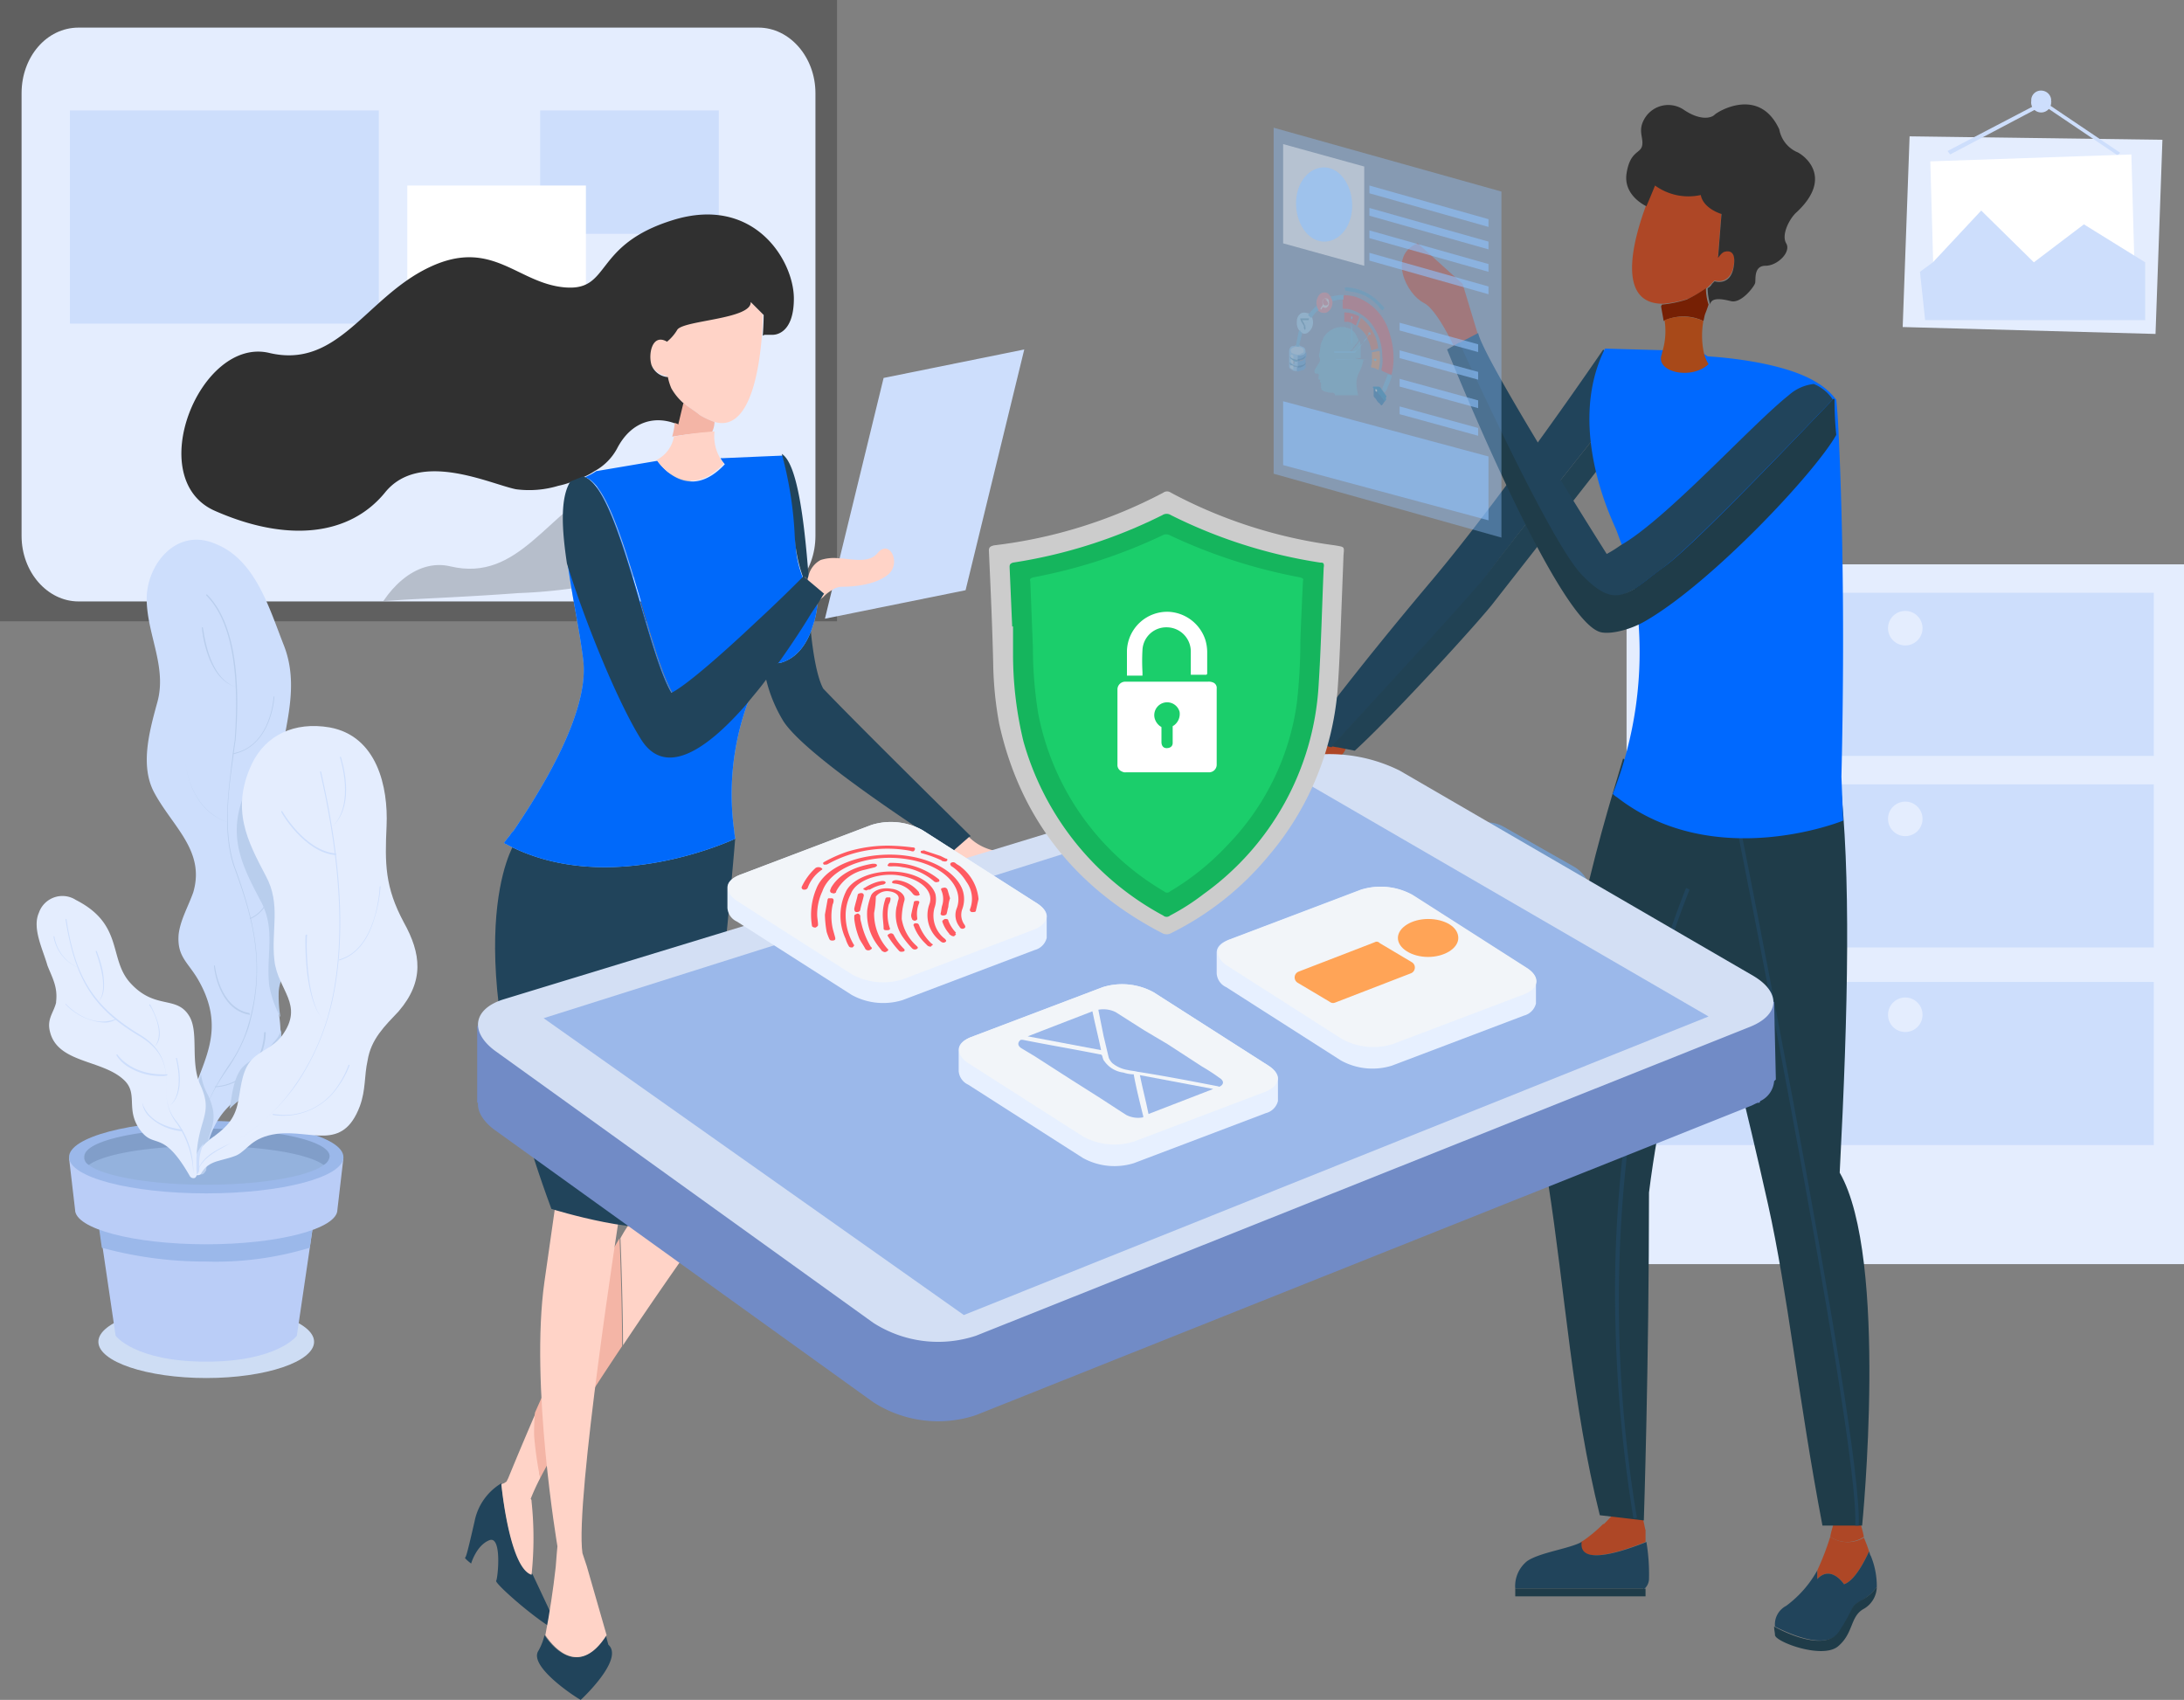 <svg xmlns="http://www.w3.org/2000/svg" xmlns:xlink="http://www.w3.org/1999/xlink" width="253.1" height="197" viewBox="0 0 253.1 197"><rect x="0" y="0" width="253.1" height="197" fill="#808080" stroke="none"/><defs><style>.a{opacity:0.25;}.b{fill:#e4edfe;}.c{fill:#cddefc;}.ar,.d{fill:#fff;}.e{fill:#ceddf4;}.f{fill:#bacdf7;}.g{fill:#9bb8ea;}.h{fill:#94b2dd;}.i{fill:#819ec9;}.j{fill:#b9ceed;}.k{fill:#759ac7;}.l{fill:none;stroke:#759ac7;stroke-linecap:round;stroke-miterlimit:10;stroke-width:8px;}.m{fill:#ffd3c7;}.n{fill:#21445b;}.o{clip-path:url(#a);}.p{opacity:0.1;}.q{fill:#f4b5a6;}.r{fill:#303030;}.s{clip-path:url(#b);}.t{fill:#020202;opacity:0.2;}.aq,.as,.u{fill:#8ec2fe;}.v{fill:#0069fa;}.w{clip-path:url(#c);}.x{clip-path:url(#d);}.y{clip-path:url(#e);}.z{fill:#ae4726;}.aa{fill:#214254;}.ab{fill:#1f3c49;}.ac{fill:#0069ff;}.ad{fill:#762004;}.ae{fill:#a84919;}.af{fill:url(#f);}.ag{fill:#d3dff4;}.ah{fill:url(#g);}.ai{fill:#15b55d;}.aj{fill:#1bce6b;}.ak{fill:url(#h);}.al{fill:#f2f5f9;}.am{fill:#ff5a61;}.an{fill:url(#i);}.ao{fill:url(#j);}.ap{fill:#ffa457;}.aq,.ar{opacity:0.4;}.as{opacity:0.6;}.at{opacity:0.3;}.au{fill:#f15a57;}.av{fill:#aae3fe;}.aw{fill:#fe8b8b;}.ax{fill:#4ba2ca;}.ay{fill:#91d2fb;}.az{fill:#0668a4;}.ba{fill:#0184bd;}.bb{fill:#67bce4;}.bc{fill:#69bce5;}.bd{fill:#68bce5;}.be{fill:#68bce4;}.bf{fill:#71bfd8;}.bg{fill:#5aa3c3;}.bh{fill:#feebe3;}.bi{fill:#58a7e1;}.bj{fill:#4fa1ca;}.bk{fill:#c7ecfe;}.bl{fill:#57a8e1;}.bm{fill:#58a7e2;}.bn{fill:#4da3c8;}.bo{fill:#2f80b7;}.bp{fill:#c3ecfd;}.bq{fill:#c6edfb;}.br{fill:#c4ecfc;}.bs{fill:#e2f5f6;}.bt{fill:#f1734a;}.bu{fill:#fd984f;}.bv{fill:#72cdf0;}.bw{fill:#6acbf0;}.bx{fill:#73c7ec;}.by{fill:#9cadb4;}.bz{fill:#9fb6b2;}.ca{fill:#a9e3fd;}.cb{fill:#fc8b8b;}.cc{fill:#2e81b6;}.cd{fill:#5fcbf5;}.ce{fill:#5dcbf6;}.cf{fill:#fee8e2;}</style><clipPath id="a"><path d="M152.3,172.3l-.2.1-1.6,1.4-.2.2h-.1s-1.5-1-3.7-2.4h0c-5.1-3.4-13.8-9.4-15.9-12.6a16.84,16.84,0,0,1-2-4.8c-.1-.3-.1-.5-.2-.8h0a53.973,53.973,0,0,1-1-5.8c2.5-2.3,4.6-4.4,5.3-5.1l.2-.2.3.3c0-.1.1-.3.1-.4v.5h0c0,.5.1,1,.1,1.5,0,.4.1.7.1,1.1h0c0,.5.1.9.1,1.4,0,.4.1.8.1,1.2.3,3.3.8,6,1.5,7.3C139.2,159.4,152.3,172.3,152.3,172.3Z"/></clipPath><clipPath id="b"><path d="M131.8,110c0,4.4-2.5,4.2-2.5,4.2h-.9l-.2.1c.1-1.4.1-2.4.1-2.4l-1.5-1.5c.1,2-7.7,2.1-8.5,3.2a5.263,5.263,0,0,1-1.2,1.4c-1.7-1-2.2,1.4-1.8,2.7a2.191,2.191,0,0,0,1.9,1.4,6.468,6.468,0,0,0,.4,1.3,6.549,6.549,0,0,0,1.5,1.8l-.6,2.5c-.1-.1-.2-.1-.4-.2-2.3-.9-5.1-.4-6.8,2.9a6.506,6.506,0,0,1-2.6,2.6,8.264,8.264,0,0,1-1.3.7l-1.5.6a10.259,10.259,0,0,1-1.4.4,11.678,11.678,0,0,1-4.9.4c-3-.6-11.2-4.6-15.2.4s-11.3,5.8-19.7,2.1S63,114.4,71,116.3s11.2-6.4,18.5-9.9,10.2,1.8,15.7,2.3,3.2-4.9,12.6-7.8S131.8,105.6,131.8,110Z"/></clipPath><clipPath id="c"><path d="M134.5,145.3v.4a9.826,9.826,0,0,1-.5,2.2c-.5,1.7-1.6,3.7-3.7,4.3h-.2a3.11,3.11,0,0,0-1.6,1.2h0a13.057,13.057,0,0,0-2.1,3.6,30.959,30.959,0,0,0-1.5,14.8c0,.3.1.6.1.8,0,0-14.7,7-26.6.6-.1,0-.1-.1-.2-.1,0,0,.2-.3.7-.9h0a1.756,1.756,0,0,1,.4-.5h0c2.5-3.7,8.8-13.3,8.1-19.7-.4-3.4-1.3-7.5-1.8-11.2-.6-4-.8-7.6.4-9.5l1.5-.6c.1.1.3.1.4.2,3.8,2.1,7,20.3,9.8,24.9,1.8-.9,6.2-4.8,9.8-8.2,2.5-2.3,4.6-4.4,5.3-5.1.1.3.3.6.4.9h0c.1.3.3.5.4.8.3.3.5.7.9,1.1Z"/></clipPath><clipPath id="d"><path d="M132.9,142.5c-.7.7-2.8,2.7-5.3,5.1-3.6,3.4-8,7.3-9.8,8.2-2.8-4.6-6-22.8-9.8-24.9-.1-.1-.3-.1-.4-.2a8.264,8.264,0,0,0,1.3-.7l7.1-1.2c.3.5,3.6,4.9,7.8.4a3.039,3.039,0,0,1-.5-.7h.2l4.6-.2,2.4-.1a38.416,38.416,0,0,1,1.5,9.5A11.985,11.985,0,0,0,132.9,142.5Z"/></clipPath><clipPath id="e"><path d="M135.3,144.2l-.2.3h0a9.015,9.015,0,0,1-.7,1.1l-.6.9c-.9,1.5-2.2,3.5-3.7,5.6-.5.6-.9,1.3-1.4,1.9-.7,1-1.5,1.9-2.3,2.9-4.4,5.1-9.4,8.8-12.3,4.2-2.7-4.3-6.5-13.6-8.6-20.4-.6-4-.8-7.6.4-9.5l1.5-.6c.1.1.3.1.4.2,3.8,2.1,7,20.3,9.8,24.9,1.8-.9,6.2-4.8,9.8-8.2,2.5-2.3,4.6-4.4,5.3-5.1l.2-.2.3.3.2.1h0Z"/></clipPath><linearGradient id="f" x1="-3.193" y1="11.88" x2="-3.187" y2="11.88" gradientUnits="objectBoundingBox"><stop offset="0" stop-color="#3e619e"/><stop offset="0.53" stop-color="#f2f2f2"/><stop offset="1" stop-color="#718bc6"/></linearGradient><linearGradient id="g" x1="-12.853" y1="18.424" x2="-12.853" y2="18.449" gradientUnits="objectBoundingBox"><stop offset="0" stop-color="#ccc"/><stop offset="1" stop-color="#fff"/></linearGradient><linearGradient id="h" x1="-13.531" y1="43.209" x2="-13.504" y2="43.209" gradientUnits="objectBoundingBox"><stop offset="0" stop-color="#6b9ae8"/><stop offset="1" stop-color="#e7f0ff"/></linearGradient><linearGradient id="i" x1="-14.255" y1="42.112" x2="-14.228" y2="42.112" xlink:href="#h"/><linearGradient id="j" x1="-15.062" y1="42.648" x2="-15.035" y2="42.648" xlink:href="#h"/></defs><g transform="translate(-2527.738 1795)"><rect class="a" width="97" height="72" transform="translate(2527.738 -1795)"/><path class="b" d="M42.3,137.5c0,4.2,3,7.6,6.6,7.6h78.8c3.7,0,6.6-3.4,6.6-7.6V86.2c0-4.2-3-7.6-6.6-7.6H48.9c-3.7,0-6.6,3.4-6.6,7.6v51.3Z" transform="translate(2487.938 -1870.4)"/><rect class="c" width="20.7" height="14.3" transform="translate(2590.338 -1782.2)"/><rect class="d" width="20.7" height="15.8" transform="translate(2574.938 -1773.5)"/><rect class="c" width="35.8" height="24.7" transform="translate(2535.838 -1782.2)"/><rect class="b" width="51.3" height="1.8" transform="translate(2557.738 -1751.2)"/><rect class="b" width="51.3" height="1.8" transform="translate(2557.738 -1743.6)"/><rect class="b" width="51.3" height="1.8" transform="translate(2557.738 -1736)"/><path class="e" d="M76.2,230.9c0,2.3-5.6,4.2-12.5,4.2s-12.5-1.9-12.5-4.2,5.6-4.2,12.5-4.2S76.2,228.6,76.2,230.9Z" transform="translate(2487.938 -1870.4)"/><path class="f" d="M50.4,211.2l2.8,19s2.2,3,10.5,3,10.5-3,10.5-3l2.8-19Z" transform="translate(2487.938 -1870.4)"/><path class="g" d="M63.7,221.6a37.4,37.4,0,0,0,12-1.6l1.2-8.5H50.4l1.2,8.5A45.2,45.2,0,0,0,63.7,221.6Z" transform="translate(2487.938 -1870.4)"/><path class="f" d="M78.9,215.6c0,2.2-6.8,4-15.2,4s-15.2-1.8-15.2-4l-.7-6H79.6Z" transform="translate(2487.938 -1870.4)"/><ellipse class="g" cx="15.9" cy="4.2" rx="15.9" ry="4.2" transform="translate(2535.738 -1665.1)"/><ellipse class="h" cx="14.2" cy="3.2" rx="14.2" ry="3.2" transform="translate(2537.438 -1664.1)"/><path class="i" d="M50.1,210.4c1.8-1.3,7.2-2.2,13.6-2.2s11.8.9,13.6,2.2a1.265,1.265,0,0,0,.7-1c0-1.8-6.4-3.2-14.2-3.2s-14.2,1.4-14.2,3.2A.937.937,0,0,0,50.1,210.4Z" transform="translate(2487.938 -1870.4)"/><path class="c" d="M74.9,184.2c1-3.7-.2-6.6-1.6-9.9A19.079,19.079,0,0,1,72.2,164c.7-4.7,2.3-9.2.5-13.8-1.7-4.3-3.3-10-8-11.8-4.5-1.9-8,2.5-7.9,6.6s2.4,7.8,1.2,11.9c-.9,3.3-2,7.3-.3,10.4,2.1,3.9,5.9,6.7,4.5,11.5-.6,1.7-1.5,3.2-1.7,4.9-.2,2.6,1.1,3.2,2.3,5.3,5,8.8-4.1,12.3-.6,21.9a.622.622,0,0,0,.6.4h0a.645.645,0,0,0,.6-.6c1.1-10.8,8.8-7,8.9-15.8,0-1.6-.5-3.3-.3-4.9C72.4,187.8,74.3,186.5,74.9,184.2Z" transform="translate(2487.938 -1870.4)"/><path class="j" d="M68.7,193h0c-3.6-.6-4.1-5.5-4.1-5.6v-.1h.1s.5,4.9,4,5.5c.1.2.1.2,0,.2Z" transform="translate(2487.938 -1870.4)"/><path class="j" d="M66.2,170.7h0c-4.6-1.5-4.9-7-4.9-7h0s.3,5.4,4.9,7Z" transform="translate(2487.938 -1870.4)"/><path class="j" d="M66.8,162.8h0v-.1c4.4-.8,4.7-6.5,4.7-6.5a.1.1,0,0,1,.1-.1h0c0,.1-.3,5.8-4.8,6.7Z" transform="translate(2487.938 -1870.4)"/><path class="j" d="M68.8,181.9h0c-.1-.1,0-.1,0-.1,3.6-1.6,2.5-7.7,2.5-7.8v-.1h0c.2.2,1.2,6.4-2.5,8Z" transform="translate(2487.938 -1870.4)"/><path class="j" d="M64.7,201.4h0v-.1a5.936,5.936,0,0,0,5-3.3,7.273,7.273,0,0,0,.7-2.9.1.1,0,0,1,.1-.1h0a.1.1,0,0,1,.1.1h0a7.273,7.273,0,0,1-.7,2.9,6.147,6.147,0,0,1-5.2,3.4Z" transform="translate(2487.938 -1870.4)"/><path class="j" d="M67.1,155h0c-3.4-1-3.9-6.7-3.9-6.8v-.1h.1c.1.1.5,5.8,3.8,6.9Z" transform="translate(2487.938 -1870.4)"/><path class="j" d="M63,211.4c-.1,0-.1-.1,0,0-.7-6.3,1.3-9.4,3.2-12.4a15.273,15.273,0,0,0,2.3-4.6c2.2-7.2.5-12.8-1.5-18.3-1.5-4-.7-9.3-.3-12.7.1-.9.2-1.6.3-2.2q.9-12.6-3.3-16.8v-.1h.1c2.8,2.8,4,8.5,3.3,16.9-.1.6-.2,1.4-.3,2.2-.5,3.5-1.2,8.7.3,12.7,2,5.6,3.6,11.1,1.5,18.4a19.8,19.8,0,0,1-2.3,4.6c-2,2.9-4,6-3.3,12.3Z" transform="translate(2487.938 -1870.4)"/><path class="j" d="M72.4,194.7v.5c-.1,5.7-3.4,6.1-6,8.7.3-1.5.4-3.4,1.4-4.7,1.1-1.2,2.6-1.5,3.7-3A3.359,3.359,0,0,0,72.4,194.7Zm.9-20.4A19.079,19.079,0,0,1,72.2,164a3.553,3.553,0,0,1,.2-1,7.106,7.106,0,0,0-4,3.8c-2.5,5.3-.5,9,1.6,13,1.8,3.3.6,6.3,1,9.8a12.564,12.564,0,0,0,1.3,3.7,15.138,15.138,0,0,1-.2-3c.2-2.5,2.2-3.8,2.7-6.1C75.9,180.5,74.7,177.6,73.3,174.3Zm-9.4,28a6.805,6.805,0,0,1-.8-2.4c-1.1,3-2.4,6.1-1,10.4h0a6.89,6.89,0,0,1,.3.8.1.1,0,0,0,.1.1h0l.1.1h0a.764.764,0,0,0,.5.2h0a.367.367,0,0,0,.3-.1,1.381,1.381,0,0,0,.3-.4h0a13.031,13.031,0,0,1,.9-3.9,2.506,2.506,0,0,1-.7.4c.6-1.8,1.1-2.8,0-5.2Z" transform="translate(2487.938 -1870.4)"/><path class="b" d="M86.6,182.3c-2.2-4.1-2.2-6.8-2-11.2.2-4.5-1.1-10.4-6.6-11.4-4.1-.7-7.4.9-9,4.2-2.5,5.3-.5,9,1.6,13,1.8,3.3.6,6.3,1,9.8s3.5,5.1.9,8.7c-1.1,1.5-2.6,1.7-3.7,3-1.1,1.4-1.1,3.5-1.5,5.1-1,4-4.9,3.4-5.1,7.5,0,.3.2.6.4.6s.4,0,.5-.2c.9-1.6,2.4-1.4,4.1-2.1,1.3-.6,1.7-2.1,4.7-2.5,4-.5,7.6,2.1,9.6-3.2.7-1.9.5-3.5.9-5.3.4-2.5,2-4,3.6-5.7C89,189.1,88.6,185.9,86.6,182.3Z" transform="translate(2487.938 -1870.4)"/><path class="c" d="M78.7,174.5h0c-3.6-.3-6.3-4.9-6.3-5v-.1h.1s2.6,4.6,6.2,4.9c.1.1.1.1,0,.2Z" transform="translate(2487.938 -1870.4)"/><path class="c" d="M77.7,194h0c-1.1-.8-1.9-2.7-2.3-5.8a32.4,32.4,0,0,1-.2-4.4l.1-.1a.1.1,0,0,1,.1.1h0c-.1.1-.3,8.4,2.3,10.2Z" transform="translate(2487.938 -1870.4)"/><path class="c" d="M79.1,186.7h0v-.1c4.4-1.2,4.7-8.3,4.7-8.4a.1.1,0,0,1,.1-.1h0a15.142,15.142,0,0,1-.7,3.7c-.8,2.8-2.3,4.4-4.1,4.9Z" transform="translate(2487.938 -1870.4)"/><path class="c" d="M72.8,204.7a6.6,6.6,0,0,1-1.4-.1v-.1h.1a7.327,7.327,0,0,0,6.8-2.4,10.91,10.91,0,0,0,1.9-3.3h.1v.1h0a11.218,11.218,0,0,1-2,3.3A7.661,7.661,0,0,1,72.8,204.7Z" transform="translate(2487.938 -1870.4)"/><path class="c" d="M78.3,171.2h0c2.7-2.6.9-8,.9-8v-.1h.1c0,.1,1.9,5.5-1,8.1Z" transform="translate(2487.938 -1870.4)"/><path class="c" d="M62.7,211.2h0c.4-1.8,2.5-2.7,3.8-3.3a4.672,4.672,0,0,0,1-.5,22.376,22.376,0,0,0,6.6-6.4,26.987,26.987,0,0,0,4-9c1.7-7.1,1.3-16.2-1.2-27.1v-.1H77c2.5,10.9,2.9,20,1.2,27.1a28.418,28.418,0,0,1-4,9.1,24.068,24.068,0,0,1-6.7,6.4,4.672,4.672,0,0,1-1,.5c-1.2.7-3.3,1.6-3.8,3.3Z" transform="translate(2487.938 -1870.4)"/><path class="c" d="M62.2,210.9c0,.3.2.6.4.6h0c.7-.5-.2-1.2.8-3.6A4.714,4.714,0,0,0,62.2,210.9Z" transform="translate(2487.938 -1870.4)"/><path class="b" d="M63,201.1c-1.2-2.7-.1-6.1-1.3-8-1.5-2.4-4-.6-6.9-3.9-2.4-2.8-.7-6.7-6.2-9.5a2.883,2.883,0,0,0-4.3,1.5c-.8,1.8.5,4.3,1,6.1.6,1.5,1.2,2.5,1,4.2v.1c-.3,1.2-1.1,1.9-.7,3.4.9,3.6,6,3.2,8.5,5.5,1.8,1.6.2,3.4,1.9,5.8s2.6-.2,5.8,5.4a.481.481,0,0,0,.6.2h0a.52.52,0,0,0,.2-.4C62.2,205.1,64.8,205,63,201.1Z" transform="translate(2487.938 -1870.4)"/><path class="c" d="M49,187.6h0a4.761,4.761,0,0,1-3-3.7h.1a4.754,4.754,0,0,0,2.9,3.7Z" transform="translate(2487.938 -1870.4)"/><path class="c" d="M51.8,193.9a6.785,6.785,0,0,1-4.4-2.1v-.1h0s2.6,3,5.8,1.8h.1A2.41,2.41,0,0,1,51.8,193.9Z" transform="translate(2487.938 -1870.4)"/><path class="c" d="M57.7,196.7h0c1.4-1.6-.5-4.8-.6-4.8v-.1h.1a14.167,14.167,0,0,1,.8,1.8c.5,1.4.4,2.5-.3,3.1Z" transform="translate(2487.938 -1870.4)"/><path class="c" d="M59.4,203.6h0c1.9-1.5.8-5.5.8-5.5V198h.1c0,.1,1.2,4.1-.9,5.6Z" transform="translate(2487.938 -1870.4)"/><path class="c" d="M51.2,191.5h0c1.4-1.6-.3-5.7-.3-5.8v-.1H51a15.457,15.457,0,0,1,.7,2.3c.3,1.8.2,2.9-.5,3.6Z" transform="translate(2487.938 -1870.4)"/><path class="c" d="M58.6,200.1a7.113,7.113,0,0,1-4-1.1,4.036,4.036,0,0,1-1.3-1.3v-.1h.1s1.6,2.5,5.8,2.3h0v.1A1.268,1.268,0,0,1,58.6,200.1Z" transform="translate(2487.938 -1870.4)"/><path class="c" d="M60.9,206.5h0a6.182,6.182,0,0,1-3.9-1.8,2.666,2.666,0,0,1-.7-1.4v-.1h0s.5,2.6,4.6,3.1c0,.1.1.1,0,.2Z" transform="translate(2487.938 -1870.4)"/><path class="c" d="M62.2,211.4h0a10.833,10.833,0,0,0-1.9-5.8,5.431,5.431,0,0,1-1.2-3.4c.1-2.7-.1-4.9-3.1-6.7-5.4-3.2-7.5-6.6-8.6-13.5v-.1h.1c1,6.8,3.2,10.2,8.5,13.4,3,1.8,3.2,4.2,3.1,6.8a4.971,4.971,0,0,0,1.2,3.3,9.529,9.529,0,0,1,1.9,6Z" transform="translate(2487.938 -1870.4)"/><rect class="b" width="64.6" height="81.1" transform="translate(2716.238 -1729.6)"/><rect class="c" width="57.8" height="18.9" transform="translate(2719.538 -1726.3)"/><rect class="c" width="57.8" height="18.9" transform="translate(2719.538 -1704.1)"/><rect class="c" width="57.8" height="18.9" transform="translate(2719.538 -1681.2)"/><path class="b" d="M262.6,148.2a2,2,0,1,1-2-2A2.006,2.006,0,0,1,262.6,148.2Z" transform="translate(2487.938 -1870.4)"/><path class="b" d="M262.6,170.3a2,2,0,1,1-2-2A2.006,2.006,0,0,1,262.6,170.3Z" transform="translate(2487.938 -1870.4)"/><path class="b" d="M262.6,193a2,2,0,1,1-2-2A2.006,2.006,0,0,1,262.6,193Z" transform="translate(2487.938 -1870.4)"/><path class="k" d="M211.2,173.5c0,.3-.5.6-1,.6s-1-.3-1-.6.5-.6,1-.6S211.2,173.2,211.2,173.5Z" transform="translate(2487.938 -1870.4)"/><line class="l" x2="8.1" y2="4.6" transform="translate(2700.038 -1695.7)"/><path class="m" d="M158.1,178.1c-.1,3.8-2.9,2.1-2.6.6s-1.1-2.2-3.2-2.9a3.681,3.681,0,0,1-2.1-2.3l1.6-1.4a5.938,5.938,0,0,0,2.9,1.8C156.3,174.1,158.2,174.3,158.1,178.1Z" transform="translate(2487.938 -1870.4)"/><path class="n" d="M152.3,172.3l-.2.1-1.6,1.4-.2.2h-.1s-1.5-1-3.7-2.4h0c-5.1-3.4-13.8-9.4-15.9-12.6a16.84,16.84,0,0,1-2-4.8c-.1-.3-.1-.5-.2-.8h0a53.973,53.973,0,0,1-1-5.8c2.5-2.3,4.6-4.4,5.3-5.1l.2-.2.3.3c0-.1.1-.3.1-.4v.5h0c0,.5.1,1,.1,1.5,0,.4.1.7.1,1.1h0c0,.5.1.9.1,1.4,0,.4.1.8.1,1.2.3,3.3.8,6,1.5,7.3C139.2,159.4,152.3,172.3,152.3,172.3Z" transform="translate(2487.938 -1870.4)"/><g transform="translate(2487.938 -1870.4)"><g class="o" transform="translate(87.728 66.545)"><path class="p" d="M39.3,78.7s1.9,8.4,4.3,11.7,10.6,10.7,13,12a47.278,47.278,0,0,1,5.7,4.3s-.1,1.1-.7,1-3.5-1.2-5.8-1.9a14.926,14.926,0,0,1-4-1.5c-1.5-.9,2.2,1.5-3-2.2s-4.3-2.6-5.9-5.5-2.2-1.6-2.3-4.3-.1-3.6-.6-4.6"/></g></g><path class="n" d="M97.9,247.3a6.623,6.623,0,0,0-3.1,4.4c-.8,3.5-1,4.2-1.1,4.2-.1.1.7.7.7.7s.6-2.1,2.1-2.7,1,4.4.8,4.7,5,4.9,7.4,6l-3.2-6.8h0C99.1,257.1,98.1,249.3,97.9,247.3Z" transform="translate(2487.938 -1870.4)"/><path class="m" d="M120.4,219.1l-5.7-4.2a16.761,16.761,0,0,0-3,4c.1,2.2.3,8.5.3,12.4C116.4,224.7,120.4,219.1,120.4,219.1Z" transform="translate(2487.938 -1870.4)"/><path class="m" d="M101.8,241.8a24.369,24.369,0,0,1,.1-2.7c-1.9,4.4-3.2,7.6-3.2,7.6l-.2.4-.3.2c-.1,0-.2.1-.3.1.2,2,1.2,9.8,3.5,10.5a40.251,40.251,0,0,0,0-8.5.367.367,0,0,0-.1-.3h0a25.569,25.569,0,0,1,1.1-2.4h0C102.2,245,102,243.4,101.8,241.8Z" transform="translate(2487.938 -1870.4)"/><path class="q" d="M111.6,218.9c-3.1,5.2-7,13.9-9.8,20.2a24.369,24.369,0,0,0-.1,2.7,41.284,41.284,0,0,0,.7,4.9h0c2-3.9,5.9-9.9,9.5-15.3C111.9,227.3,111.7,221.1,111.6,218.9Z" transform="translate(2487.938 -1870.4)"/><path class="n" d="M107.1,272.4c-.6-.3-6.1-3.9-4.9-5.7a6.7,6.7,0,0,0,.7-1.8c1.2,1.8,4.1,4.7,7.1,0l.3,1.1C112.2,267.7,107.1,272.4,107.1,272.4Z" transform="translate(2487.938 -1870.4)"/><path class="m" d="M107.3,255.4c-.9-6,4.3-39.3,4.3-39.3l-6.7-2.9-.3-1.2-1.7,11.9c-1.7,11.9,1.5,30.7,1.5,30.7s-.1,1-.2,2.4c-.3,2.7-.7,5.3-1.2,7.9,1.2,1.8,4.1,4.7,7.1,0l-2.3-8Z" transform="translate(2487.938 -1870.4)"/><path class="n" d="M103.1,171.8l-3.7,1.4s-7.2,11.2,4.3,42.3c0,0,11.5,3.6,14.7,1.5s6.6-44.4,6.6-44.4l-8.4-.8Z" transform="translate(2487.938 -1870.4)"/><path class="m" d="M128.2,111.8s0,1-.1,2.4c-.3,4-1.4,11.3-5.5,10.1a8.864,8.864,0,0,1-1.7-.8c-.6-.5-1.3-.9-1.9-1.4a5.171,5.171,0,0,1-1.5-1.8,2.836,2.836,0,0,1-.4-1.3,2.712,2.712,0,0,1-1.9-1.4c-.5-1.3.1-3.7,1.8-2.7a4.071,4.071,0,0,0,1.2-1.4c.7-1.1,8.5-1.2,8.5-3.2Z" transform="translate(2487.938 -1870.4)"/><path class="r" d="M131.8,110c0,4.4-2.5,4.2-2.5,4.2h-.9l-.2.1c.1-1.4.1-2.4.1-2.4l-1.5-1.5c.1,2-7.7,2.1-8.5,3.2a5.263,5.263,0,0,1-1.2,1.4c-1.7-1-2.2,1.4-1.8,2.7a2.191,2.191,0,0,0,1.9,1.4,6.468,6.468,0,0,0,.4,1.3,6.549,6.549,0,0,0,1.5,1.8l-.6,2.5c-.1-.1-.2-.1-.4-.2-2.3-.9-5.1-.4-6.8,2.9a6.506,6.506,0,0,1-2.6,2.6,8.264,8.264,0,0,1-1.3.7l-1.5.6a10.259,10.259,0,0,1-1.4.4,11.678,11.678,0,0,1-4.9.4c-3-.6-11.2-4.6-15.2.4-4.1,5-11.3,5.8-19.7,2.1S63,114.4,71,116.3s11.2-6.4,18.5-9.9,10.2,1.8,15.7,2.3,3.2-4.9,12.6-7.8S131.8,105.6,131.8,110Z" transform="translate(2487.938 -1870.4)"/><g transform="translate(2487.938 -1870.4)"><g class="s" transform="translate(20.981 24.733)"><path class="t" d="M44.8,112.4c1.5,0,2.8,1.1,4.3.8a6.644,6.644,0,0,0,3.7-1.7,34.675,34.675,0,0,0,2.5-2.9c.8-1.1,1.3-2.3,2.5-3a7.779,7.779,0,0,1,4-.8c1.1,0,3.2,0,3.4-1.4a.891.891,0,0,0,.8-.5c.3-.1.4-.1.7-.2v-.2a5.327,5.327,0,0,1,3.6,1.3,3.673,3.673,0,0,1,1.8.1,26.153,26.153,0,0,0,2.8,0,9.81,9.81,0,0,0,4.5-.9,11.218,11.218,0,0,0,3.3-2A3.772,3.772,0,0,1,86,99.6a14.919,14.919,0,0,1,2.1.2c1.1,1.2,4.1-1.9,4.4-2.9h.1a2.994,2.994,0,0,1,.4-.8c.6,0,1.8-.4,1.5-1.3-.2-.4-1.2-.8-1.5-1.2-1.2-1.3,0-2.8.7-4a8.247,8.247,0,0,0,2.6-1,6.356,6.356,0,0,1,2.2-1.4,16.471,16.471,0,0,1,3.2-.6,17.677,17.677,0,0,0,3.1-.8v-.1l.6-.3c.3-.4.5-.7.8-1.1a2.022,2.022,0,0,0,1.8,1.8v.2c.3.1.4.4.6.6.9,1-.3,3.4-.3,4.4a31.533,31.533,0,0,0,.6,6.1c.2,1.2.8,2.3,1.1,3.6a20.073,20.073,0,0,1,.5,4.2c0,2.9-1.9,5.1-4.4,6.5a55.7,55.7,0,0,1-6.8,3.7,79.422,79.422,0,0,1-10.9,2.9,60.086,60.086,0,0,1-9.5,1.1c-4,.3-8,.5-12,.7-3.8.2-7.6.6-11.4.6a26.751,26.751,0,0,1-4.9-.1c-2.2-.4-6.7-2.3-5.3-5.4"/></g></g><path class="u" d="M134.5,145.3v.4a9.826,9.826,0,0,1-.5,2.2c-.5,1.7-1.6,3.7-3.7,4.3h-.2a3.11,3.11,0,0,0-1.6,1.2h0a13.057,13.057,0,0,0-2.1,3.6,30.959,30.959,0,0,0-1.5,14.8c0,.3.1.6.1.8,0,0-14.7,7-26.6.6-.1,0-.1-.1-.2-.1,0,0,.2-.3.7-.9h0a1.756,1.756,0,0,1,.4-.5h0c2.5-3.7,8.8-13.3,8.1-19.7-.4-3.4-1.3-7.5-1.8-11.2-.6-4-.8-7.6.4-9.5l1.5-.6c.1.1.3.1.4.2,3.8,2.1,7,20.3,9.8,24.9,1.8-.9,6.2-4.8,9.8-8.2,2.5-2.3,4.6-4.4,5.3-5.1.1.3.3.6.4.9h0c.1.3.3.5.4.8.3.3.5.7.9,1.1Z" transform="translate(2487.938 -1870.4)"/><g transform="translate(2487.938 -1870.4)"><path class="v" d="M134.5,145.3v.4a9.826,9.826,0,0,1-.5,2.2c-.5,1.7-1.6,3.7-3.7,4.3h-.2a3.11,3.11,0,0,0-1.6,1.2h0a13.057,13.057,0,0,0-2.1,3.6,30.959,30.959,0,0,0-1.5,14.8c0,.3.1.6.1.8,0,0-14.7,7-26.6.6-.1,0-.1-.1-.2-.1,0,0,.2-.3.7-.9h0a1.756,1.756,0,0,1,.4-.5h0c2.5-3.7,8.8-13.3,8.1-19.7-.4-3.4-1.3-7.5-1.8-11.2-.6-4-.8-7.6.4-9.5l1.5-.6c.1.1.3.1.4.2,3.8,2.1,7,20.3,9.8,24.9,1.8-.9,6.2-4.8,9.8-8.2,2.5-2.3,4.6-4.4,5.3-5.1.1.3.3.6.4.9h0c.1.3.3.5.4.8.3.3.5.7.9,1.1Z"/><g class="w" transform="translate(58.44 55.024)"><path class="p" d="M82.7,94a10.869,10.869,0,0,0-1.8.1,15.985,15.985,0,0,1-2.1.5c-2.4.2-4.9.1-7.3.2a60.086,60.086,0,0,0-7.3.7,28.985,28.985,0,0,0-4.8,1.4c-1.5.5-2.9.6-3.4,2.2a16.96,16.96,0,0,0-.6,3.1c-.2,1.4-.6,2.7-.9,4.1-.6,2.2-1.5,4.3-2.2,6.4-.5,1.8-1,3.6-1.6,5.3-.3.8-.5,1.6-.8,2.4-.2.5-.4,1-.6,1.6-.1.6-.2.9.4,1.1a35.972,35.972,0,0,0,5.6.8c2.2.2,4.5.2,6.8.2a45.585,45.585,0,0,0,6.4-.1,31.75,31.75,0,0,0,6.1-1.4,11.118,11.118,0,0,0,3.4-1.8c1.6-1.5,2.4-3.6,3.3-5.4a47.974,47.974,0,0,0,2.6-5.7,14.549,14.549,0,0,0,1.2-4.2,3.673,3.673,0,0,0-.1-1.8"/></g></g><path class="v" d="M132.9,142.5c-.7.7-2.8,2.7-5.3,5.1-3.6,3.4-8,7.3-9.8,8.2-2.8-4.6-6-22.8-9.8-24.9-.1-.1-.3-.1-.4-.2a8.264,8.264,0,0,0,1.3-.7l7.1-1.2c.3.5,3.6,4.9,7.8.4a3.039,3.039,0,0,1-.5-.7h.2l4.6-.2,2.4-.1a38.416,38.416,0,0,1,1.5,9.5A11.985,11.985,0,0,0,132.9,142.5Z" transform="translate(2487.938 -1870.4)"/><g transform="translate(2487.938 -1870.4)"><g class="x" transform="translate(67.697 52.42)"><path class="p" d="M68.2,96.7c-.4-.1-.9.2-1.3.2H65.4a23.079,23.079,0,0,1-3.7-.3,5.482,5.482,0,0,0-2.5-.4c-.8.1-1.4.4-2.2.5a5.854,5.854,0,0,1-1.7,1,11.919,11.919,0,0,1-2,.8c-1.1.2-2.3.1-3.4.3a17.853,17.853,0,0,0-2.3.2,7.8,7.8,0,0,0-.3,2.2,15.525,15.525,0,0,1-.4,2.1c-.1.7-.5,1.3-.6,2a12.5,12.5,0,0,1-.3,1.9"/></g></g><path class="n" d="M133.5,142.1c0,.1-.1.3-.1.4l-.3-.3-.2.2a16.445,16.445,0,0,1-1-4.9,43.742,43.742,0,0,0-1.5-9.5C132.2,129.1,133,135.7,133.5,142.1Z" transform="translate(2487.938 -1870.4)"/><path class="c" d="M151.7,143.8l-16.3,3.3,6.8-27.9,16.3-3.3Z" transform="translate(2487.938 -1870.4)"/><path class="m" d="M142.7,142c-1.6,1.3-4.4,1.4-5.4,1.4a2.1,2.1,0,0,0-1.1.4,3.915,3.915,0,0,0-1,.8h0c-.3.2-.5.5-.7.6a1.2,1.2,0,0,0-.4.4l-.3-.4h0l-.5-.8v-1.1h0c0-.3.1-.6.1-.8,0-.1.1-.3.1-.4a2.827,2.827,0,0,1,1.4-1.8,5.022,5.022,0,0,1,2.1-.2c1.7.1,3.5.6,4.5-.6C142.9,137.8,144.3,140.7,142.7,142Z" transform="translate(2487.938 -1870.4)"/><path class="q" d="M122.6,124.3a8.864,8.864,0,0,1-1.7-.8c-.6-.5-1.3-.9-1.9-1.4l-.6,2.5c-.1-.1-.2-.1-.4-.2a9,9,0,0,1-.3,1.6,43.09,43.09,0,0,1,4.6-.5A2.663,2.663,0,0,0,122.6,124.3Z" transform="translate(2487.938 -1870.4)"/><path class="m" d="M117.9,126a3.749,3.749,0,0,1-2,2.7h0c.3.5,3.6,4.9,7.8.4a3.039,3.039,0,0,1-.5-.7,5.087,5.087,0,0,1-.6-3A39.413,39.413,0,0,0,117.9,126Z" transform="translate(2487.938 -1870.4)"/><path class="n" d="M135.3,144.2l-.2.3h0a9.015,9.015,0,0,1-.7,1.1l-.6.9c-.9,1.5-2.2,3.5-3.7,5.6-.5.6-.9,1.3-1.4,1.9-.7,1-1.5,1.9-2.3,2.9-4.4,5.1-9.4,8.8-12.3,4.2-2.7-4.3-6.5-13.6-8.6-20.4-.6-4-.8-7.6.4-9.5l1.5-.6c.1.1.3.1.4.2,3.8,2.1,7,20.3,9.8,24.9,1.8-.9,6.2-4.8,9.8-8.2,2.5-2.3,4.6-4.4,5.3-5.1l.2-.2.3.3.2.1h0Z" transform="translate(2487.938 -1870.4)"/><g transform="translate(2487.938 -1870.4)"><g class="y" transform="translate(65.274 55.028)"><path class="p" d="M38,78.9c.5.7,1.4,1.2,1.9,1.8s.9,1.6,1.5,2c.3,1.4.8,2.9,1.1,4.3a38.1,38.1,0,0,0,1.3,4.5c.8,2.5,1.7,5,2.7,7.4.5,1,.9,1.9,1.4,2.8.4.7.8,1.3,1.2,2.1h.2v.2c1.1.8,1.8,1.6,3.1,1.7a4.665,4.665,0,0,0,3.4-1.1c.9-.7,1.7-1.5,2.6-2.2a12.266,12.266,0,0,0,2.3-2.8,2.286,2.286,0,0,0,.7-1c.8-.3,1.5-1.6,2.2-2.2.7-.5,1.7-1.5,2.6-1.5v-.1c.2-.1.1,0,.3-.2.5-.1,1.2-.5,1.8-.1.5.3.6,1.5.7,2.1a16.675,16.675,0,0,1-1.2,6.2,29.258,29.258,0,0,1-3.7,6.7,25.386,25.386,0,0,1-7.3,7.3,34.042,34.042,0,0,1-6.5,2.9,13.666,13.666,0,0,1-4.5.7c-3.2-.2-5.6-2.6-7-5.3-3-6.2-1.1-13-1.1-19.6,0-5.9.1-11.9.1-17.8"/></g></g><path class="z" d="M192.7,160.6h-1.2s-2.5,1.4-2.5,2.1a1.16,1.16,0,0,1-.4,1,10.679,10.679,0,0,0,2.5-.3,2.934,2.934,0,0,1,1.6-.4h1.4c.4,0,.5-.2.9-.1s.6-.4.8-.8.6-.7.5-.9a10.054,10.054,0,0,0-2.5-.4" transform="translate(2487.938 -1870.4)"/><path class="n" d="M224.5,126.2a4.951,4.951,0,0,1,1.3-.4l.5-8.8-.7-1.1s-11,16.2-19.9,26.8c-9.2,10.9-14.3,17.9-14.3,17.9a5.853,5.853,0,0,0,2.7,1.4c3.7-4,16.8-18.1,18-19.9C213.5,140,224.5,126.2,224.5,126.2Z" transform="translate(2487.938 -1870.4)"/><path class="aa" d="M213,145.1,225.6,129l.2-3.2a6.468,6.468,0,0,0-1.3.4s-11,13.8-12.4,15.8c-1.2,1.7-14.3,15.9-18,19.9.2,0,.5.1.7.1l2,.4C201.4,158.2,211.6,147,213,145.1Z" transform="translate(2487.938 -1870.4)"/><path class="z" d="M225.6,252a15.913,15.913,0,0,1-2.4,2c-.1,0-.1.1-.2.1-.4,2.9,5,1,7.5,0V253a.6.6,0,0,0-.1-.4A4.464,4.464,0,0,1,225.6,252Z" transform="translate(2487.938 -1870.4)"/><path class="z" d="M229.8,251.3l-2.6-.9s-.7.8-1.6,1.7a4.851,4.851,0,0,0,4.9.7l-.3-1.4Z" transform="translate(2487.938 -1870.4)"/><path class="n" d="M230.9,258.4a1.606,1.606,0,0,1-.5,1.1c-.1.1-.1.1-.2,0H215.4a3.7,3.7,0,0,1,1.4-3.2c1.5-1,4.8-1.4,6.3-2.2-.4,2.9,5,1,7.5,0A22.745,22.745,0,0,1,230.9,258.4Z" transform="translate(2487.938 -1870.4)"/><path class="ab" d="M230.5,259.5v.9H215.4v-.9h14.8s.1.1.3,0Z" transform="translate(2487.938 -1870.4)"/><path class="z" d="M251.9,253.5a31.205,31.205,0,0,1-1.5,3.9v1c1.6-1.7,3.1.6,3.1.6,1.2-.4,2.3-2.5,2.9-3.8h0a13.78,13.78,0,0,0-.6-1.6A3.664,3.664,0,0,1,251.9,253.5Z" transform="translate(2487.938 -1870.4)"/><path class="z" d="M255.8,253.5a10.378,10.378,0,0,0-.3-1.2,3.749,3.749,0,0,1-.1-1.1l-.6.4h-2.5a3.2,3.2,0,0,1-.1.7h0a10.378,10.378,0,0,0-.3,1.2A3.469,3.469,0,0,0,255.8,253.5Z" transform="translate(2487.938 -1870.4)"/><path class="n" d="M257.3,259.3a5.48,5.48,0,0,1-1.8,1.6c-1.4.8-.6.7-2.5,3.6-1.5,2.2-5.7.3-7.5-.6a2.432,2.432,0,0,1,1.3-2.4,12.856,12.856,0,0,0,3.6-4.1v1c1.6-1.7,3.1.6,3.1.6,1.2-.4,2.3-2.5,2.9-3.8.1.2.1.4.2.5A9.223,9.223,0,0,1,257.3,259.3Z" transform="translate(2487.938 -1870.4)"/><path class="ab" d="M257.3,259.3a3,3,0,0,1-1.6,2.6c-1.5.9-1.1,2.8-2.9,4.3s-7.2-.5-7.3-1.3c0-.3-.1-.6-.1-1,1.8,1,6,2.8,7.5.6,1.9-2.9,1.2-2.8,2.5-3.6A4.944,4.944,0,0,0,257.3,259.3Z" transform="translate(2487.938 -1870.4)"/><path class="ab" d="M230.3,251.6l-5.1-.6c-3.2-12.8-4-25.8-6-38.6.5-24.2,7.4-44.5,8.7-49.1,11.2,8.6,24.6,2.4,24.9,2.3-13.8,11.2-19.7,30.5-21.9,48C230.9,233.6,230.3,251.6,230.3,251.6Z" transform="translate(2487.938 -1870.4)"/><path class="ab" d="M229.6,161.2l-1.1,1.6s5.8,5.7,16.2,52.2c2.3,10.3,3.5,22.5,6.3,37.2h4.6s3.1-31-2.6-40.9c1-19.1,1.3-34.9,0-45.8,0,0-9.8-3.4-10.3-3.4S229.6,161.2,229.6,161.2Z" transform="translate(2487.938 -1870.4)"/><g transform="translate(2487.938 -1870.4)"><path class="n" d="M255.2,252.2h-.4c.6-10.1-15.4-89.4-15.6-90.2l.4-.1C239.8,162.7,255.8,242,255.2,252.2Z"/><path class="n" d="M229.1,251.4a164.27,164.27,0,0,1-2.1-29.7,149.565,149.565,0,0,1,2.4-23.1,104.272,104.272,0,0,1,5.8-20.3l.4.2a101.125,101.125,0,0,0-5.7,20.2,152.346,152.346,0,0,0-.4,52.6Z"/></g><path class="ac" d="M253.4,170.5c-.2.1-15,6-26.2-2.7a2.182,2.182,0,0,1-.5-.4,44.857,44.857,0,0,0,2.9-20.8c-.1-.9-.3-1.9-.4-2.9a32.074,32.074,0,0,0-1.5-5.3c-.2-.5-.4-1.1-.6-1.6-.3-.8-5.9-11.8-1.3-21l7.2.2,3.4-.2,1.3.9s8.4.4,12.6,3a7.939,7.939,0,0,1,2.2,1.9l.1.1s.1.9.2,2.5c.3,5.6.9,20.2.4,41.2Z" transform="translate(2487.938 -1870.4)"/><path class="z" d="M240.7,106.3c-.5,2.2-2.2,1.6-2.2,1.6l-.3.3-.5.5a15.916,15.916,0,0,1-2.2,1.3,13.564,13.564,0,0,1-2.9.6c-5.6.1-3.5-7.5-2-11.5a23.942,23.942,0,0,1,1-2.4,6.672,6.672,0,0,0,5.3,1.1c.3,1.6,2.4,2.2,2.4,2.2l-.4,5.1s.4-.6.7-.7S241.1,104.1,240.7,106.3Z" transform="translate(2487.938 -1870.4)"/><path class="r" d="M248,100c-.8.7-1.8,2.6-1.2,3.6s-1,2.6-2.4,2.6-1.1,1.6-1.2,2-1.6,2.4-2.8,2.1-2.2-.4-2.4.3v.1a6.279,6.279,0,0,1-.3-1.9,1.205,1.205,0,0,0,.5-.5l.3-.3s1.8.6,2.2-1.6-.8-1.9-1.1-1.8-.7.7-.7.7l.4-5.1s-2.1-.6-2.4-2.2a6.591,6.591,0,0,1-5.3-1.1s-.4,1-1,2.4c0,0-2.7-1.2-2.3-3.8s1.6-2.3,1.8-3.2-.5-1.7.2-3a3.19,3.19,0,0,1,4.6-1.2c1.9,1.3,3.2,1,3.6.6s5.2-3.3,7.5,1.7a3.58,3.58,0,0,0,2,2.6C248.6,93.2,252.5,95.8,248,100Z" transform="translate(2487.938 -1870.4)"/><path class="z" d="M204.1,103.6l5.2,4.7,2.6,8.6-2.3,1.5s-2.8-6.9-4.8-7.9S200.6,105,204.1,103.6Z" transform="translate(2487.938 -1870.4)"/><path class="ad" d="M237.2,112.6c.1-.3.1-.5.2-.8.2-.5.3-.8.4-1.1a5.945,5.945,0,0,1-.3-1.9,15.916,15.916,0,0,1-2.2,1.3,13.564,13.564,0,0,1-2.9.6l-.1.2c.1.6.2,1.1.3,1.7A5.3,5.3,0,0,1,237.2,112.6Z" transform="translate(2487.938 -1870.4)"/><path class="ae" d="M237.2,112.6a5.843,5.843,0,0,0-4.5-.1,8.1,8.1,0,0,1-.3,3.8v.1h0c-.9,2.1,3.4,3.1,5.4,1.2a4.418,4.418,0,0,1-.6-1.6A9.709,9.709,0,0,1,237.2,112.6Z" transform="translate(2487.938 -1870.4)"/><path class="n" d="M252.2,121.7c-3.1,3.2-16.2,17-19.8,19.6-1.4,1-2.4,1.9-3.4,2.5-1.9,1.1-3.3,1.1-6-1.7-3.5-3.7-11.9-21.9-14.2-26.9l2.3-1.2c.7,3.2,14.9,25.6,14.9,25.6a14.987,14.987,0,0,0,1.6-1c5.3-3,15.2-14,19.5-17.4a5.149,5.149,0,0,1,2.9-1.3A4.89,4.89,0,0,1,252.2,121.7Z" transform="translate(2487.938 -1870.4)"/><path class="ab" d="M252.6,125.8c-2.4,4.3-14.3,17-22,21.5-2,1.2-4.5,1.7-5.5,1.3-5.3-2-17.6-32.7-17.6-32.7l1.4-.8c2.3,4.9,10.7,23.2,14.2,26.9,2.7,2.8,4.1,2.8,6,1.7,1-.6,2-1.5,3.4-2.5,3.6-2.5,16.7-16.4,19.8-19.6l.1.1A41,41,0,0,0,252.6,125.8Z" transform="translate(2487.938 -1870.4)"/><path class="af" d="M245.4,191.5h-.2c0-1-.8-2.1-2.3-3L202,164.9a17.721,17.721,0,0,0-12.4-1.4L98.2,191.4c-2,.6-3,1.7-3,2.9h-.1v8.9h.1c-.1,1,.6,2.2,2,3.2L141,237.9a13.876,13.876,0,0,0,11.9,1.5l89.7-35.8c.3-.1.6-.3.9-.4h.2l.1-.2a2.806,2.806,0,0,0,1.6-2.3l.2-.2Z" transform="translate(2487.938 -1870.4)"/><path class="ag" d="M243,188.5c3.2,1.9,3.1,4.5-.4,5.9l-89.7,35.8a13.919,13.919,0,0,1-11.9-1.5L97.2,197.2c-3-2.2-2.6-4.9,1-6l91.4-27.9a18.285,18.285,0,0,1,12.4,1.4Z" transform="translate(2487.938 -1870.4)"/><path class="g" d="M102.8,193.4l48.7,34.4,86.3-34.6-47.4-27.5Z" transform="translate(2487.938 -1870.4)"/><path class="ah" d="M194.5,138.6a55.668,55.668,0,0,1-19-6.1.75.75,0,0,0-.9,0,56.006,56.006,0,0,1-19.6,6.1c-.4.1-.6.2-.6.6.2,4.4.4,8.8.5,13.1a41.522,41.522,0,0,0,.7,7c2.4,10.8,8.7,19,19,24.3a1.1,1.1,0,0,0,.8,0,34.5,34.5,0,0,0,11.4-9,33.99,33.99,0,0,0,8-19.1c.2-2.7.3-5.3.4-8h0l.3-7.8C195.6,138.7,195.6,138.8,194.5,138.6Z" transform="translate(2487.938 -1870.4)"/><path class="ai" d="M192.8,140.6a58.256,58.256,0,0,1-17.3-5.5.908.908,0,0,0-1,0,58.255,58.255,0,0,1-17.3,5.5c-.3.1-.4.2-.4.5l.3,6.9h.1v3.2a42.923,42.923,0,0,0,1.2,10.1,33.051,33.051,0,0,0,16.2,20.2.6.6,0,0,0,.8,0,25.939,25.939,0,0,0,3.9-2.5,32.014,32.014,0,0,0,13.3-24c.3-4.6.4-9.2.6-13.8C193.3,140.6,193.1,140.6,192.8,140.6Z" transform="translate(2487.938 -1870.4)"/><path class="aj" d="M190.4,142.3a62.026,62.026,0,0,1-15.1-4.9.854.854,0,0,0-.7,0,61.289,61.289,0,0,1-15,4.9c-.4.1-.5.2-.4.5.1,2.5.2,5.1.3,7.6a48.657,48.657,0,0,0,.6,7.6,30.577,30.577,0,0,0,14.6,20.7.483.483,0,0,0,.7,0,29.724,29.724,0,0,0,6.5-5.2,29.421,29.421,0,0,0,8.2-16.7,64.883,64.883,0,0,0,.4-7.2c.1-2.7.2-4.8.3-6.9C190.9,142.5,190.8,142.4,190.4,142.3Z" transform="translate(2487.938 -1870.4)"/><path class="d" d="M175,164.9h-4.7a.749.749,0,0,1-.5-.1.792.792,0,0,1-.5-.8v-8.7a.9.9,0,0,1,.9-.9h9.6a1.268,1.268,0,0,1,.6.1.67.67,0,0,1,.4.7V164a.882.882,0,0,1-.8.9h-5Zm-.6-4.3v.8c0,.4.2.7.6.7s.7-.2.7-.6v-1.8c0-.1,0-.2.1-.2a1.643,1.643,0,0,0,.7-1.6,1.492,1.492,0,0,0-2.9.7,1.691,1.691,0,0,0,.7,1c.1,0,.1.1.1.2v.8Z" transform="translate(2487.938 -1870.4)"/><path class="d" d="M179.6,153.6h-1.8v-2.7a2.8,2.8,0,0,0-2.8-2.8,2.757,2.757,0,0,0-2.8,2.6,22.551,22.551,0,0,0,0,2.6v.4h-1.8v-2.9a4.673,4.673,0,0,1,4.8-4.5,4.722,4.722,0,0,1,4.3,3.3,5.066,5.066,0,0,1,.2,1.3v2.6Z" transform="translate(2487.938 -1870.4)"/><path class="ak" d="M161.1,181.8h0c.1-.6-.3-1.2-1.1-1.7l-13.3-8.5a7.575,7.575,0,0,0-5.9-.6l-15.3,5.8c-1,.4-1.4.9-1.4,1.5v2.3a1.878,1.878,0,0,0,1.1,1.6l13.3,8.5a7.575,7.575,0,0,0,5.9.6l15.3-5.8a1.939,1.939,0,0,0,1.4-1.4h0Z" transform="translate(2487.938 -1870.4)"/><path class="al" d="M160,180.1c1.5,1,1.4,2.3-.3,3l-15.3,5.8a7.574,7.574,0,0,1-5.9-.6l-13.3-8.5c-1.5-1-1.4-2.3.3-3l15.3-5.8a7.574,7.574,0,0,1,5.9.6Z" transform="translate(2487.938 -1870.4)"/><g transform="translate(2487.938 -1870.4)"><path class="am" d="M134.5,181.4c0,.4.1.8.1,1.2q0,.15-.3.3c-.2,0-.4-.1-.4-.2a7.79,7.79,0,0,1,.5-4.3c.8-2.1,3.7-3.6,7.2-3.9,4.5-.4,8.6,1.3,9.7,3.9a3.312,3.312,0,0,1,0,2.4,1.939,1.939,0,0,0,.3,1.8c.1.2.1.3-.1.4a.365.365,0,0,1-.5-.2,2.157,2.157,0,0,1-.3-2.2c.9-2.6-1.9-5.2-6.3-5.7-4.3-.5-8.4,1.2-9.3,3.8A6.264,6.264,0,0,0,134.5,181.4Z"/><path class="am" d="M137.8,181.4a6.65,6.65,0,0,0,.9,3.4.1.1,0,0,0,.1.1c0,.1-.1.2-.2.3-.2,0-.3,0-.4-.1a3.552,3.552,0,0,1-.4-.9,6.375,6.375,0,0,1,0-5.4c.6-1.4,2.8-2.4,5.2-2.4,2.6,0,4.7,1.1,5.2,2.6a2.917,2.917,0,0,1-.1,1.6,3.387,3.387,0,0,0,1.2,3.6c.2.2.2.3,0,.4s-.4,0-.6-.2a3.755,3.755,0,0,1-1.2-4.2c.6-1.6-1.2-3.1-3.9-3.4-2.4-.2-4.7.8-5.2,2.2A5.325,5.325,0,0,0,137.8,181.4Z"/><path class="am" d="M141.1,181.2a6.1,6.1,0,0,0,1.5,4.1l.1.1c.1.1,0,.2-.2.3s-.3,0-.5-.1c-.2-.3-.4-.5-.6-.8a5.953,5.953,0,0,1-1.1-3.9,7.492,7.492,0,0,1,.4-1.6c.2-.7,1.3-1.1,2.4-.9,1,.1,1.7.8,1.5,1.4a7.613,7.613,0,0,0-.3,2.1A5.32,5.32,0,0,0,146,185l.1.1c.1.1.1.2-.1.3a.44.44,0,0,1-.5-.1,10.593,10.593,0,0,1-1-1.2,4.548,4.548,0,0,1-.8-3.6c.1-.3.1-.5.2-.8.2-.5-.3-.9-1-1a1.658,1.658,0,0,0-1.6.6A11.074,11.074,0,0,1,141.1,181.2Z"/><path class="am" d="M142.7,173.4a24.585,24.585,0,0,1,2.8.2q.45,0,.3.3c-.1.2-.2.2-.5.1a14.306,14.306,0,0,0-9.5,1.5.6.6,0,0,1-.4.1.158.158,0,1,1-.1-.3,15.95,15.95,0,0,1,2.7-1.2A16.241,16.241,0,0,1,142.7,173.4Z"/><path class="am" d="M153.2,179.6c-.1.4-.2.9-.3,1.3,0,.2-.2.2-.4.2a.265.265,0,0,1-.3-.3,3.314,3.314,0,0,0-.4-3.2,5.814,5.814,0,0,0-1.7-1.8.1.1,0,0,1-.1-.1.187.187,0,0,1,0-.3.454.454,0,0,1,.5,0c.2.2.5.3.7.5a5.305,5.305,0,0,1,2,3.7Z"/><path class="am" d="M135.4,181.4c.1-.6.2-1.1.3-1.7a.349.349,0,0,1,.1-.2h.4a.215.215,0,0,1,.2.2.9.9,0,0,1-.1.5,6.608,6.608,0,0,0,0,2.8c.1.4.2.7.3,1.1v.1c0,.1-.1.2-.3.2s-.3,0-.4-.2a6.89,6.89,0,0,1-.3-.8,12.311,12.311,0,0,1-.2-2Z"/><path class="am" d="M136,178.6c0-.1.1-.2.1-.3.8-1.4,2.4-2.4,4.8-2.8h.1c.2,0,.3,0,.4.1s0,.2-.2.3l-1.2.3a4.912,4.912,0,0,0-3.3,2.5v.1c-.1.1-.3.2-.4.1A.265.265,0,0,1,136,178.6Z"/><path class="am" d="M138.8,181.9v-.3c0-.2.1-.2.3-.3s.3.1.4.2a2.2,2.2,0,0,0,.1.8,9.612,9.612,0,0,0,1.1,2.8l.1.1c.1.1,0,.2-.2.3a.44.44,0,0,1-.5-.1c-.2-.4-.5-.8-.7-1.2A8.647,8.647,0,0,1,138.8,181.9Z"/><path class="am" d="M143.2,175.4a8.659,8.659,0,0,1,5.4,1.9c.1.1.1.3-.1.3a.44.44,0,0,1-.5-.1,6.936,6.936,0,0,0-3.6-1.6,4.868,4.868,0,0,0-1.2-.1h-.3c-.2,0-.3-.1-.2-.2s.1-.2.3-.2Z"/><path class="am" d="M142.1,181.4a5.663,5.663,0,0,1,.3-1.8.215.215,0,0,1,.2-.2h.3c.1,0,.1.1.1.2a1.422,1.422,0,0,1-.2.6,4.926,4.926,0,0,0,.1,2.7q.15.3-.3.3c-.2,0-.4,0-.4-.2C142.2,182.5,142.1,182,142.1,181.4Z"/><path class="am" d="M149.9,179.5a3.553,3.553,0,0,0-.2,1c-.1.3-.1.5-.2.8,0,.1-.2.2-.4.2s-.3-.1-.3-.2c.1-.4.1-.7.2-1a2.5,2.5,0,0,0-.1-1.7c-.1-.2,0-.3.2-.3a.365.365,0,0,1,.5.2h0C149.7,178.8,149.8,179.2,149.9,179.5Z"/><path class="am" d="M147.9,184.9c-.1.1-.2.1-.2.2a.6.6,0,0,1-.4-.1l-.3-.3a5.328,5.328,0,0,1-1.3-2c-.1-.1,0-.3.2-.3s.3,0,.4.2a5.957,5.957,0,0,0,1.4,2.1C147.8,184.8,147.9,184.8,147.9,184.9Z"/><path class="am" d="M135.1,176.1c0,.1-.1.1-.2.2a4.26,4.26,0,0,0-1.5,2,.4.4,0,0,1-.4.2.265.265,0,0,1-.3-.3,6.914,6.914,0,0,1,1.6-2.2.6.6,0,0,1,.4-.1A.52.52,0,0,1,135.1,176.1Z"/><path class="am" d="M146.4,179c0,.1-.1.2-.3.2a.6.6,0,0,1-.4-.1l-.1-.1a3.037,3.037,0,0,0-2.1-1.2c-.2,0-.4-.1-.3-.2,0-.1.2-.2.5-.2a3.758,3.758,0,0,1,2.6,1.4C146.3,178.9,146.3,179,146.4,179Z"/><path class="am" d="M144.2,185.7a.349.349,0,0,1-.2-.1,10.918,10.918,0,0,1-1.3-1.7c-.1-.1,0-.2.2-.3a.365.365,0,0,1,.5.2,6.1,6.1,0,0,0,1.2,1.6C144.7,185.6,144.6,185.7,144.2,185.7Z"/><path class="am" d="M145.4,181.4c.1-.5.2-.9.3-1.4,0-.2.2-.2.4-.2s.3.1.2.3a3.21,3.21,0,0,0-.2,1.7v.1c0,.1-.2.2-.3.2s-.3-.1-.3-.2a.9.9,0,0,1-.1-.5Z"/><path class="am" d="M138.8,180.7c.1-.5.3-1.1.4-1.6,0-.1.2-.2.4-.2a.265.265,0,0,1,.3.3c-.1.5-.3,1.1-.4,1.6,0,.2-.2.3-.4.3s-.3-.1-.3-.4Z"/><path class="am" d="M149.6,175c0,.2-.2.3-.5.2-.1,0-.1,0-.2-.1a14.272,14.272,0,0,0-2.2-.8.349.349,0,0,1-.2-.1c0-.1,0-.2.1-.2s.3-.1.4,0l1.8.6.6.3C149.5,174.9,149.5,174.9,149.6,175Z"/><path class="am" d="M150.6,183.7c-.1.1-.2.1-.2.2a.6.6,0,0,1-.4-.1c-.1-.1-.2-.1-.2-.2a3.924,3.924,0,0,1-.8-1.4q0-.15.3-.3c.2,0,.4,0,.4.2a4.194,4.194,0,0,0,.9,1.4C150.5,183.5,150.5,183.6,150.6,183.7Z"/><path class="am" d="M140.2,178.6c-.1,0-.2-.1-.3-.1-.1-.1,0-.2.1-.2a5.225,5.225,0,0,1,1.5-.7,4.331,4.331,0,0,1,.5-.1c.2,0,.3,0,.4.1s0,.2-.2.3a4.418,4.418,0,0,0-1.6.6A.584.584,0,0,0,140.2,178.6Z"/></g><path class="an" d="M187.9,200.6h0c.1-.6-.3-1.2-1.1-1.7l-13.3-8.5a7.575,7.575,0,0,0-5.9-.6l-15.3,5.8c-1,.4-1.4.9-1.4,1.5v2.4a1.878,1.878,0,0,0,1.1,1.6l13.3,8.5a7.575,7.575,0,0,0,5.9.6l15.3-5.8a1.939,1.939,0,0,0,1.4-1.4h0Z" transform="translate(2487.938 -1870.4)"/><path class="al" d="M186.8,198.9c1.5,1,1.4,2.3-.3,3l-15.3,5.8a7.574,7.574,0,0,1-5.9-.6L152,198.6c-1.5-1-1.4-2.3.3-3l15.3-5.8a7.574,7.574,0,0,1,5.9.6Z" transform="translate(2487.938 -1870.4)"/><g transform="translate(2487.938 -1870.4)"><path class="g" d="M175.1,196.4l4,2.6a22.629,22.629,0,0,1,2,1.3c.5.3.6.7.1,1-.1,0-.1.1-.2,0-3.1-.6-6.2-1.2-9.4-1.7-.4-.1-.7-.1-1.1-.2a3.7,3.7,0,0,1-1.8-.8,2.092,2.092,0,0,1-.4-.6c-.2-.8-.4-1.7-.6-2.5l-.6-3c0-.1,0-.1.1-.1a3.194,3.194,0,0,1,1.9.3l3.3,2.1,2.7,1.6Z"/><path class="g" d="M163.9,200.5l-4.2-2.7-1.5-.9c-.5-.3-.5-.7-.1-1h.2c3,.6,6,1.1,9,1.7.1,0,.1,0,.2.1.1.2.1.5.3.7a3.158,3.158,0,0,0,2.2,1.3,3.6,3.6,0,0,0,1.1.2c.1,0,.1,0,.1.1.3,1.6.7,3.2,1.1,4.8a.1.1,0,0,1-.1.1,2.965,2.965,0,0,1-1.9-.3c-1.1-.7-2.3-1.5-3.4-2.2Z"/><path class="g" d="M180.4,201.6l-7.5,2.9c-.3-1.5-.7-3-1-4.5Z"/><path class="g" d="M166.4,192.6c.3,1.5.7,3,1,4.5l-8.5-1.6Z"/></g><path class="ao" d="M217.8,189.3h0c.1-.6-.3-1.2-1.1-1.7l-13.3-8.5a7.575,7.575,0,0,0-5.9-.6l-15.3,5.8c-1,.4-1.4.9-1.4,1.5v2.4a1.878,1.878,0,0,0,1.1,1.6l13.3,8.5a7.575,7.575,0,0,0,5.9.6l15.3-5.8a1.939,1.939,0,0,0,1.4-1.4h0Z" transform="translate(2487.938 -1870.4)"/><path class="al" d="M216.8,187.6c1.5,1,1.4,2.3-.3,3l-15.3,5.8a7.574,7.574,0,0,1-5.9-.6L182,187.3c-1.5-1-1.4-2.3.3-3l15.3-5.8a7.574,7.574,0,0,1,5.9.6Z" transform="translate(2487.938 -1870.4)"/><path class="ap" d="M208.8,184.1c0,1.2-1.6,2.2-3.5,2.2s-3.5-1-3.5-2.2,1.6-2.2,3.5-2.2S208.8,182.8,208.8,184.1Z" transform="translate(2487.938 -1870.4)"/><path class="ap" d="M193.9,191.5l-3.7-2.2a.72.72,0,0,1,.1-1.3l8.8-3.4a.471.471,0,0,1,.6.1l3.7,2.2a.72.72,0,0,1-.1,1.3l-8.8,3.4A.614.614,0,0,1,193.9,191.5Z" transform="translate(2487.938 -1870.4)"/><path class="aq" d="M213.8,137.7l-26.4-7.4V90.2l26.4,7.4Z" transform="translate(2487.938 -1870.4)"/><path class="ar" d="M197.9,106.2l-9.4-2.6V92.1l9.4,2.6Z" transform="translate(2487.938 -1870.4)"/><path class="as" d="M196.5,99c.1,2.4-1.3,4.3-3.1,4.4s-3.3-1.8-3.4-4.2,1.3-4.3,3.1-4.4S196.4,96.6,196.5,99Z" transform="translate(2487.938 -1870.4)"/><path class="as" d="M212.3,101.7l-13.8-3.9v-.9l13.8,3.9Z" transform="translate(2487.938 -1870.4)"/><path class="as" d="M212.3,104.3l-13.8-3.9v-.9l13.8,3.9Z" transform="translate(2487.938 -1870.4)"/><path class="as" d="M212.3,106.9,198.5,103v-.9l13.8,3.9Z" transform="translate(2487.938 -1870.4)"/><path class="as" d="M212.3,109.5l-13.8-3.9v-.9l13.8,3.9Z" transform="translate(2487.938 -1870.4)"/><path class="as" d="M211.1,116.2l-9.1-2.5v-.9l9.1,2.5Z" transform="translate(2487.938 -1870.4)"/><path class="as" d="M211.1,119.4l-9.1-2.5V116l9.1,2.5Z" transform="translate(2487.938 -1870.4)"/><path class="as" d="M211.1,122.7l-9.1-2.5v-.9l9.1,2.5Z" transform="translate(2487.938 -1870.4)"/><path class="as" d="M211.1,125.9l-9.1-2.5v-.9l9.1,2.5Z" transform="translate(2487.938 -1870.4)"/><g class="at" transform="translate(2637.33 -1837.299)"><path class="au" d="M46.2,76.5a5.853,5.853,0,0,1,1.3.2,6.141,6.141,0,0,1,3.9,4.1,9.462,9.462,0,0,1,.5,3.3,7.719,7.719,0,0,1-.2,1.5v.1h-.1c-.1,0-.2-.1-.3-.1-.2-.1-.5-.2-.7-.3-.1-.1-.1-.1-.1-.2a3.812,3.812,0,0,0,.1-1.5,6.284,6.284,0,0,0-1.2-3.7A4.63,4.63,0,0,0,47,78.2a1.949,1.949,0,0,0-.8-.1c-.1,0-.2,0-.2-.2V76.6C46.2,76.6,46.2,76.5,46.2,76.5Z"/><path class="av" d="M41,80.7c0-.1,0-.1-.1-.2a1.645,1.645,0,0,1-.2-1,1.05,1.05,0,0,1,.5-.9.854.854,0,0,1,.7,0H42c.1,0,.1.1.2.1l.2.2c0,.1.1.2.1.3a1.472,1.472,0,0,1-.6,1.7.638.638,0,0,1-.6,0C41.2,80.9,41.1,80.8,41,80.7Z"/><path class="aw" d="M43,77.7a1.465,1.465,0,0,1,.2-1.1.8.8,0,0,1,1.1-.3l.1.1c.1.1.1.2.2.2a.764.764,0,0,1,.2.5,1.344,1.344,0,0,1-.6,1.4,1,1,0,0,1-1.2-.4h0c.1,0,0-.1,0-.2v-.2Z"/><path class="ax" d="M46.5,75.6a5.683,5.683,0,0,1,3.8,1.8l.5.5c0,.1.1.1,0,.2-.2.2-.2.2-.4,0a5,5,0,0,0-3.4-2c-.2,0-.4-.1-.6-.1-.1,0-.1,0-.1-.1C46.2,75.6,46.2,75.6,46.5,75.6Z"/><path class="ay" d="M40.8,84.8v.3c0,.2,0,.2-.2.2a.908.908,0,0,1-.7-.3.367.367,0,0,1-.1-.3V83a.764.764,0,0,1,.2-.5c.1-.1.2-.1.4-.1.1,0,.1,0,.1-.1.1.1.2,0,.3,0h.1c.1,0,.1,0,.2.1.1,0,.2.1.3.1.2.1.3.2.3.6v.5h0v-.4c-.1.1-.1.2-.2.2a.9.9,0,0,1-.5.1c-.1,0-.1.1-.1.2V84c0,.1-.1,0-.1,0a1.135,1.135,0,0,1-.8-.3c0,.1.1.1.1.2v.3c0,.1.1.2.2.3a.1.1,0,0,0,.1-.1v-.3a.749.749,0,0,1,.5.1v.5a.1.1,0,0,1-.1.1,1.613,1.613,0,0,1-.9-.3c0,.1.1.1.1.2v.2c0,.2,0,.2.1.3s.1,0,.1-.1v-.3Z"/><path class="az" d="M50.9,88.8c-.1.1-.2.3-.3.4,0,.1-.1.1-.2,0h0c-.1-.1-.1-.2-.2-.2a1.38,1.38,0,0,1-.3-.4c-.1-.1-.1-.2-.2-.2,0-.1-.1-.1-.1-.2v-.8a.1.1,0,0,1,.1-.1h.1c0,.1.1.1.1.2v.1c0,.1,0,.2.1.1h.1c.1,0,.1.1.1.2A3.514,3.514,0,0,1,50.9,88.8Z"/><path class="ba" d="M50.9,88.8h0c-.3-.4-.6-.7-.9-1.1l-.1-.1a.215.215,0,0,0-.2-.2c-.1,0-.1-.1-.2-.2a.1.1,0,0,1,.1-.1h.5c.2,0,.3.1.4.3.1.1.2.3.3.4l.2.3a.188.188,0,0,1,0,.3C51.1,88.6,51,88.7,50.9,88.8Z"/><path class="bb" d="M50.9,87.8a1.38,1.38,0,0,1-.3-.4v-.1l.6-1.5c0-.1,0-.1.1-.1s.2.1.4.1a5.782,5.782,0,0,1-.5,1.4C51.2,87.4,51,87.6,50.9,87.8Z"/><path class="bc" d="M44.8,77.2c0-.2-.1-.3-.2-.5a5.16,5.16,0,0,1,1.1-.2h.4V77s-.1.1-.1,0a5.019,5.019,0,0,0-1.2.2Z"/><path class="bd" d="M41,82.4c-.1.1-.2.1-.4,0v-.1l.3-1.5c0-.1,0-.1.1-.2.1,0,.1,0,.1.1.1.1.2.1.2.2V81L41,82.2C41,82.3,41,82.4,41,82.4Z"/><path class="be" d="M43,77.7c0,.2.1.3.2.5a.1.1,0,0,1-.1.1,4.349,4.349,0,0,0-.6.7.1.1,0,0,1-.1.1h-.1l-.3-.3a9.958,9.958,0,0,1,1-1.1C42.9,77.8,43,77.8,43,77.7Z"/><path class="bf" d="M49.4,84h-.9c-.1,0-.1,0-.1.1a5.782,5.782,0,0,1-.5,1.4,2.663,2.663,0,0,0-.3,1.2,6.752,6.752,0,0,0,.2,1.4c0,.1,0,0,.1,0H45.1V88c-.1-.2-.2-.2-.4-.2a1.268,1.268,0,0,1-.6-.1c-.2,0-.3-.1-.5-.2a.6.6,0,0,1-.1-.4v-.3c0-.1,0-.2-.1-.2-.1-.1,0-.1,0-.2,0,0,.1,0,0-.1s0,0-.1,0-.1-.1-.1-.2V86c.1-.3,0-.4-.2-.4h-.1c-.2-.1-.2-.3-.1-.5.2-.3.3-.5.5-.8a.638.638,0,0,0,0-.6c0-.1-.1-.3,0-.4.1-.4.1-.8.2-1.2.1-.2.2-.5.3-.7a2.586,2.586,0,0,1,1.4-1.1,2.2,2.2,0,0,1,.8-.1.9.9,0,0,1,.5.1c.1,0,.1,0,.1-.1v-.6c.1,0,0,.1,0,.1v2.2c0,.1,0,.2-.1.2h-.1c.3,0,.2,0,.2-.3V80.3a1.6,1.6,0,0,1,.9.7l.3.6a.1.1,0,0,0,.1.1c-.1.1-.1.2-.2.3a5.546,5.546,0,0,0-.6.8c-.1.1-.2.2-.3.2h.1c.1,0,.2,0,.2-.1a8.745,8.745,0,0,0,.8-1l.1-.1c0,.2.1.4.1.7v1.3h-.7a7.881,7.881,0,0,0,2,.2Z"/><path class="bg" d="M41.5,80.3c.1-.2-.1-.4-.2-.6-.1-.1-.1-.2-.2-.4v-.1h1v.1a2.186,2.186,0,0,1-.3.5.6.6,0,0,0-.1.4v.2a.1.1,0,0,1-.1.1c-.1,0,0-.1,0-.1A.1.1,0,0,1,41.5,80.3Z"/><path class="bh" d="M43.4,78.1c.1-.1.1-.2.2-.3a.367.367,0,0,0,.1-.3.481.481,0,0,1,.2-.6.365.365,0,0,1,.5.2v.1a.663.663,0,0,1-.2.7.3.3,0,0,1-.4,0h-.1c-.1.1-.1.2-.2.3A.1.1,0,0,0,43.4,78.1Z"/><path class="bi" d="M41.7,84.9c-.1.2-.2.3-.4.3-.1,0-.2.1-.3.1-.3.1-.3.1-.3-.3v-.2h0a.6.6,0,0,0,.4-.1c.2,0,.3-.1.4-.3,0,0,.1-.1.1,0C41.7,84.6,41.8,84.8,41.7,84.9Z"/><path class="bj" d="M40.8,84.8a.749.749,0,0,1-.5-.1.367.367,0,0,1-.3-.1c-.1-.1-.2-.2-.1-.3a1.086,1.086,0,0,0,.9.4h0s0,.1,0,.1Z"/><path class="bk" d="M40.8,83.4a1.854,1.854,0,0,1-.7-.2.6.6,0,0,1-.1-.4l.1-.1a.764.764,0,0,1,.5-.2,1.7,1.7,0,0,1,.7.1c.1.1.2.1.2.3,0,.1,0,.3-.2.3A.764.764,0,0,1,40.8,83.4Z"/><path class="bl" d="M40.8,84v-.4c0-.1,0-.1.1-.1a1.268,1.268,0,0,0,.6-.1l.3-.3v.5a.349.349,0,0,1-.1.2,1.486,1.486,0,0,1-.9.2Z"/><path class="bm" d="M40.8,84.7v-.5h0c.2-.1.3,0,.5-.1.1,0,.2-.1.3-.2,0,0,.1-.1.1,0v.4c0,.1,0,.1-.1.2a1.549,1.549,0,0,1-.8.2Z"/><path class="bn" d="M40.8,84.2a.749.749,0,0,1-.5-.1c-.1,0-.2-.1-.3-.2,0-.1-.1-.1-.1-.3a1.086,1.086,0,0,0,.9.4h0s0,.1,0,.2Z"/><path class="bo" d="M40.8,84.1v-.2a.952.952,0,0,0,.7-.2c.1-.1.2-.1.2-.2h0v.2a.1.1,0,0,0-.1.1.764.764,0,0,1-.5.2C41,84.1,40.9,84.2,40.8,84.1Z"/><path class="bp" d="M40.3,83.6c0,.3,0,.3-.2.2l-.1-.1v-.3h.1c.1,0,.1.1.2.1C40.3,83.4,40.2,83.5,40.3,83.6Z"/><path class="bq" d="M40,84.6l.3.1V85c0,.1,0,.1-.1.1h0c-.1,0-.1,0-.2-.1s-.1-.2,0-.4Z"/><path class="br" d="M40,83.9l.3.2v.4a.451.451,0,0,1-.3-.3Z"/><path class="bs" d="M49.8,87.4c.1,0,.2,0,.2.2-.1.1-.1.1-.2,0Z"/><path class="bt" d="M48.8,81.3a3.459,3.459,0,0,0-1-1.1c-.1,0-.1-.1,0-.2.1-.3.2-.5.3-.8,0-.1.1-.1.1,0a4.263,4.263,0,0,1,1.1,1.2,4.851,4.851,0,0,1,.8,2.1c0,.2.1.2-.1.2-.2.1-.4.1-.6.2-.1,0-.1,0-.1-.1a3.942,3.942,0,0,0-.5-1.4c0-.1.1-.2.2-.3h.1V81a.1.1,0,0,0-.1-.1l-.1.1c.2.1.1.2-.1.3Z"/><path class="bu" d="M49.4,83.9v-.7c0-.1,0-.1.1-.1.2,0,.5-.1.7-.1.1,0,.1,0,.1.1a6.079,6.079,0,0,1-.1,1.9c0,.2,0,.2-.2.1a1.421,1.421,0,0,0-.6-.2c-.1,0-.1-.1-.1-.2a1.7,1.7,0,0,0,.1-.7h0a.188.188,0,0,1,.3,0c.1.1.1.1.1,0v-.1c0-.1-.1-.1-.1,0s-.1.1-.3,0C49.5,84,49.4,84,49.4,83.9Z"/><path class="au" d="M47,79.7a1.483,1.483,0,0,0-.7-.1c-.1,0-.1,0-.1-.1v-.9c0-.1,0-.1.1-.1a4.191,4.191,0,0,1,1.5.4c.1,0,.1.1.1.2-.1.3-.2.5-.3.8a.1.1,0,0,1-.1.1c-.2-.1-.3-.2-.5-.3a1.087,1.087,0,0,1,.1-.5h0v-.1H47v.1a.6.6,0,0,1,.1.4Z"/><path class="bv" d="M48.4,82c-.3.4-.6.7-.9,1.1,0,.1-.1.1-.2.1H45.1a.1.1,0,0,1-.1-.1c0-.1,0-.1.1-.1h2.2c.1,0,.2-.1.3-.1a1.38,1.38,0,0,0,.3-.4l.5-.5a1.024,1.024,0,0,1,.5-.6h0Z"/><path class="bw" d="M47,79.7c0-.2.1-.3,0-.5V79s.1-.1.1,0h0a.139.139,0,0,1,0,.2.9.9,0,0,0-.1.5h0l.1.7V82c0,.1,0,.1-.1.1h-.1c.1,0,.1,0,.1-.1V79.8s0,0,0-.1Z"/><path class="bx" d="M49.4,84h0Z"/><path class="by" d="M48.8,81.4h0c.1-.2.2-.3.2-.5,0-.1,0-.1.1-.1a.1.1,0,0,1,.1.1.31.31,0,0,1-.1.2V81a.1.1,0,0,0-.1-.1h0V81h.1c-.1.1-.1.3-.3.4Z"/><path class="bz" d="M49.4,84h0c.1-.1.2,0,.3-.1,0-.1.1,0,.2,0v.2c-.1.1-.1.1-.2,0l-.1-.1Z"/><path class="ay" d="M41.7,83.8v1.1h0V83.8Z"/><path class="bx" d="M47.5,84H45.2v-.1h.4l1.9.1Z"/><path class="ca" d="M42.1,79.4a2.186,2.186,0,0,1-.3.5c-.1.1-.1.2-.1.4v.2a1.884,1.884,0,0,0-.2-.8c-.1-.1-.1-.2-.2-.3Z"/><path class="cb" d="M44,77.7c-.2,0-.3-.2-.3-.4s.1-.4.3-.4h0c.2,0,.3.2.3.5.1.1,0,.3-.3.3Z"/><path class="cc" d="M41.7,84.3v.2a1.086,1.086,0,0,1-.9.4v-.2a2.354,2.354,0,0,0,.8-.2A.349.349,0,0,1,41.7,84.3Z"/><path class="cd" d="M49.2,81.1a.1.1,0,0,1-.1-.1v-.1h.1c.1.1,0,.1,0,.2Z"/><path class="ce" d="M49.9,84c0,.1,0,.1-.1.1h-.1V84c0-.1,0-.1.1-.1h0C49.9,83.9,49.9,83.9,49.9,84Z"/><path class="cf" d="M44.3,77.4c0-.1,0-.1-.1-.2,0-.1-.1-.1-.2-.2h0C44.2,76.9,44.4,77.1,44.3,77.4Z"/></g><path class="as" d="M212.3,135.7l-23.8-6.4v-7.4l23.8,6.4Z" transform="translate(2487.938 -1870.4)"/><path class="b" d="M261.1,91.2l29.3.4-.8,22.5-29.3-.8Z" transform="translate(2487.938 -1870.4)"/><path class="c" d="M285.2,93.4l-8.6-5.8-10.8,5.7-.3-.4,11.1-5.8,8.9,6Z" transform="translate(2487.938 -1870.4)"/><path class="c" d="M275.2,86.9v.2a1.16,1.16,0,1,0,2.3.3v-.3c.1.3,0,.1,0,0v-.2a1.165,1.165,0,0,0-1.1-1,1.126,1.126,0,0,0-1.2,1Z" transform="translate(2487.938 -1870.4)"/><path class="d" d="M263.5,94.1l23.3-.8.5,17.9-23.3.5Z" transform="translate(2487.938 -1870.4)"/><path class="c" d="M263.8,105.8l5.6-6,6.1,6,5.8-4.4,7.1,4.4v6.7H262.9l-.6-5.6Z" transform="translate(2487.938 -1870.4)"/></g></svg>